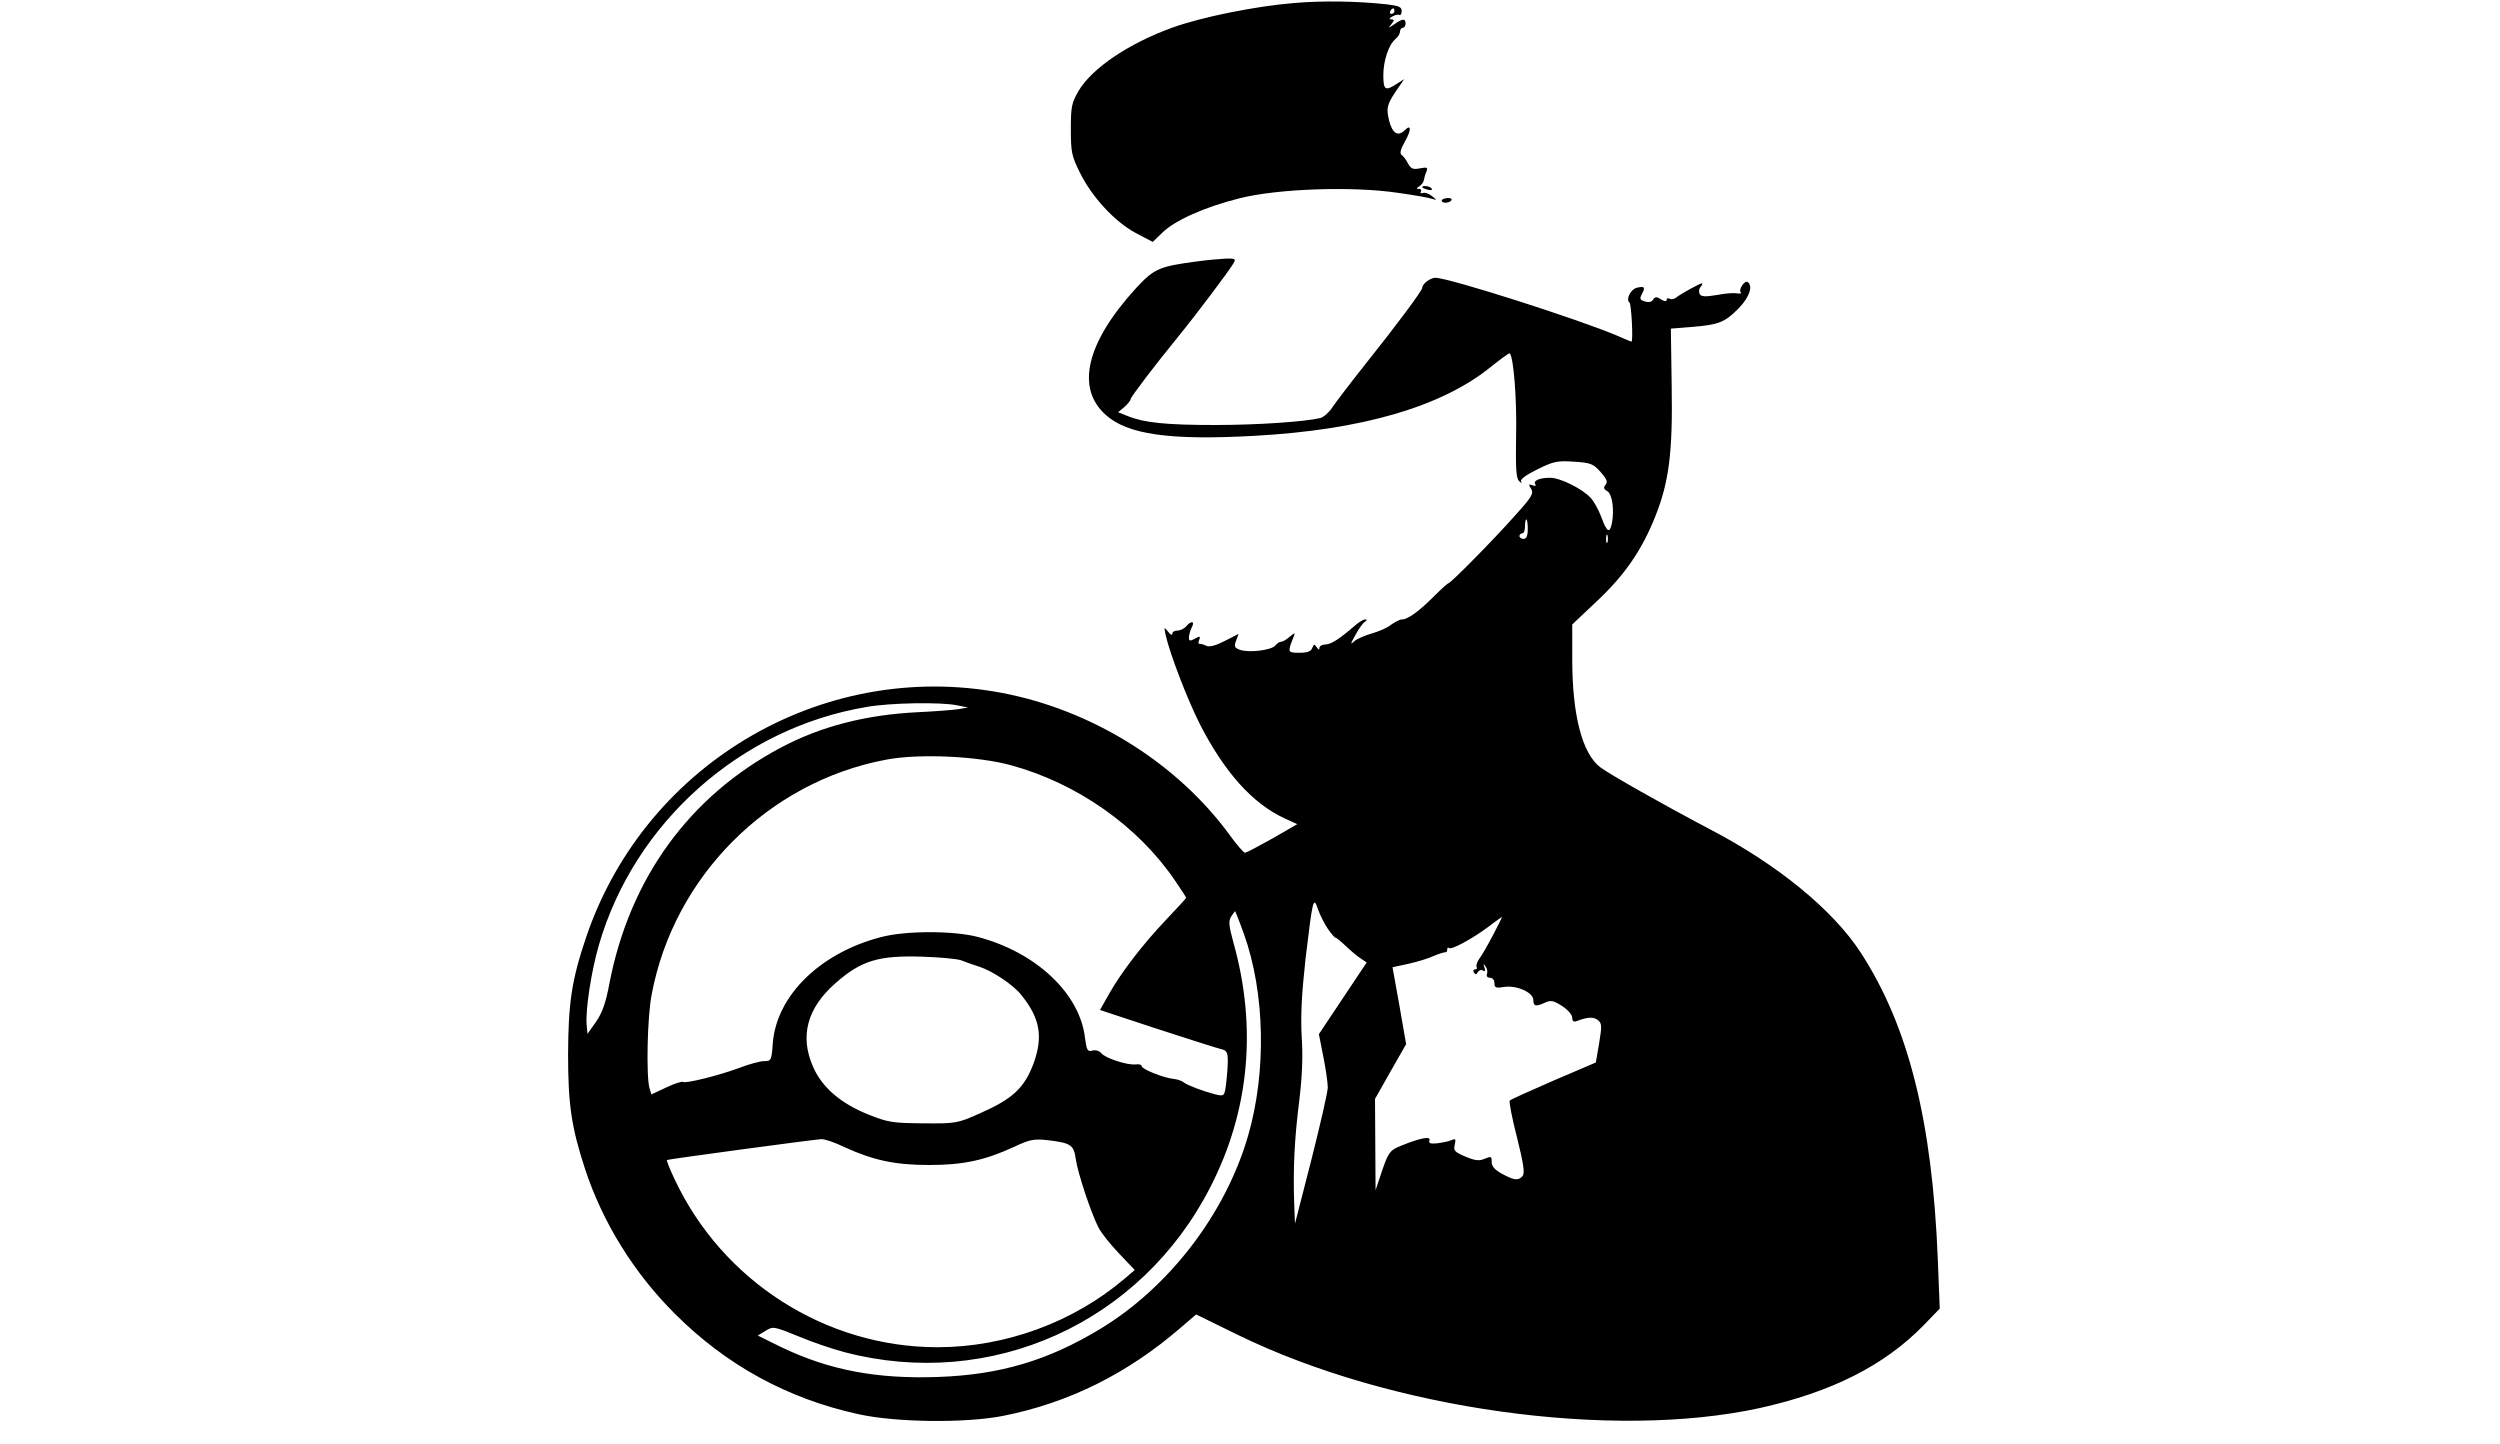 <?xml version="1.0" standalone="no"?>
<!DOCTYPE svg PUBLIC "-//W3C//DTD SVG 20010904//EN"
 "http://www.w3.org/TR/2001/REC-SVG-20010904/DTD/svg10.dtd">
<svg version="1.0" xmlns="http://www.w3.org/2000/svg"
 width="900pt" height="520pt" viewBox="0 0 900 520"
 preserveAspectRatio="xMidYMid meet">

<g transform="translate(0,520) scale(0.1,-0.1)"
fill="#000000" stroke="none">
<path d="M4658 5189 c-138 -11 -335 -51 -439 -89 -157 -57 -288 -146 -336
-227 -25 -43 -28 -57 -28 -138 0 -82 3 -97 32 -155 43 -89 127 -179 202 -219
l61 -32 33 32 c43 44 154 94 279 125 137 35 407 44 569 20 58 -8 115 -18 125
-22 18 -5 18 -5 -1 10 -11 9 -25 14 -33 11 -7 -2 -10 0 -7 5 3 6 0 10 -7 10
-10 0 -10 2 1 9 8 5 16 15 17 23 1 7 5 21 9 30 6 15 3 17 -23 12 -25 -5 -32
-2 -43 17 -6 13 -17 27 -23 31 -8 5 -4 21 12 49 23 40 23 64 0 41 -25 -25 -45
-13 -57 33 -12 48 -8 61 37 125 l17 25 -27 -17 c-41 -27 -48 -22 -48 31 0 52
19 110 44 131 9 7 16 19 16 26 0 8 5 14 10 14 6 0 10 7 10 15 0 19 -10 19 -40
-2 -24 -16 -24 -16 -11 0 11 14 11 17 0 17 -10 1 -8 4 4 11 9 5 21 8 25 5 4
-2 8 4 8 14 0 15 -10 19 -51 24 -107 12 -234 14 -337 5z m362 -29 c0 -5 -5
-10 -11 -10 -5 0 -7 5 -4 10 3 6 8 10 11 10 2 0 4 -4 4 -10z"/>
<path d="M5120 4526 c0 -2 9 -6 20 -9 11 -3 18 -1 14 4 -5 9 -34 13 -34 5z"/>
<path d="M5190 4478 c0 -11 28 -10 35 1 3 6 -4 9 -15 8 -11 -1 -20 -5 -20 -9z"/>
<path d="M4310 4259 c-137 -18 -155 -26 -220 -96 -179 -196 -218 -359 -110
-456 78 -71 230 -93 535 -76 388 21 676 105 853 249 35 28 65 50 67 48 14 -13
26 -167 23 -295 -2 -120 0 -155 11 -165 8 -8 11 -8 7 -1 -4 7 17 23 58 43 58
29 72 32 132 28 60 -4 69 -7 96 -37 22 -25 27 -36 18 -46 -8 -10 -7 -16 6 -23
18 -10 26 -66 17 -115 -8 -39 -18 -34 -38 21 -10 26 -27 58 -39 70 -29 32
-109 72 -145 72 -39 0 -62 -10 -54 -23 4 -6 0 -8 -10 -4 -14 5 -15 3 -5 -13
10 -16 3 -29 -58 -96 -76 -86 -232 -244 -240 -244 -3 0 -26 -21 -53 -48 -53
-53 -93 -82 -114 -82 -8 0 -25 -9 -39 -19 -13 -11 -44 -24 -68 -31 -25 -7 -53
-19 -64 -28 -16 -15 -15 -11 4 23 12 22 27 43 34 47 8 5 8 8 0 8 -6 0 -22 -10
-35 -21 -55 -48 -87 -69 -107 -69 -12 0 -22 -6 -22 -12 0 -9 -3 -8 -10 2 -8
12 -10 12 -16 -3 -4 -12 -18 -17 -46 -17 -43 0 -43 2 -22 55 7 19 7 19 -13 3
-11 -10 -24 -18 -30 -18 -6 0 -16 -6 -22 -14 -14 -17 -97 -27 -128 -15 -19 7
-21 12 -13 33 l9 24 -49 -25 c-33 -17 -55 -23 -67 -18 -10 5 -21 8 -25 7 -4
-1 -5 5 -1 14 5 14 3 15 -15 5 -18 -10 -22 -9 -22 4 0 9 5 25 10 36 13 23 -2
26 -20 4 -7 -8 -21 -15 -31 -15 -11 0 -19 -5 -19 -12 0 -6 -7 -3 -15 8 -14 18
-15 17 -9 -11 16 -71 80 -237 125 -325 88 -171 188 -282 301 -335 l48 -22 -90
-52 c-50 -28 -94 -51 -98 -51 -5 0 -30 29 -56 65 -183 250 -474 436 -787 504
-653 141 -1313 -236 -1529 -873 -52 -154 -64 -235 -65 -421 0 -181 12 -263 61
-413 63 -192 176 -375 324 -522 184 -184 404 -305 660 -361 135 -30 386 -33
522 -6 236 47 447 152 638 317 l56 48 151 -74 c549 -268 1347 -379 1878 -263
257 57 447 152 589 297 l59 61 -7 178 c-20 499 -106 839 -277 1103 -100 154
-300 318 -544 445 -169 89 -356 195 -393 222 -66 49 -102 188 -102 390 l0 125
90 85 c99 93 161 183 209 304 49 123 63 228 59 468 l-3 208 76 6 c96 8 118 16
168 67 39 40 53 81 32 95 -11 6 -34 -29 -24 -38 3 -4 -3 -5 -14 -3 -10 2 -43
0 -72 -6 -42 -7 -56 -6 -62 3 -4 8 -3 19 3 26 6 7 8 13 5 13 -8 0 -78 -39 -94
-52 -7 -5 -17 -7 -23 -3 -5 3 -10 1 -10 -4 0 -7 -7 -7 -20 1 -17 11 -22 10
-29 -1 -5 -8 -16 -11 -30 -6 -18 5 -19 10 -10 27 13 24 9 29 -19 22 -22 -6
-40 -42 -26 -53 7 -5 14 -141 7 -141 -1 0 -23 9 -50 21 -141 60 -607 209 -656
209 -18 0 -47 -22 -47 -36 0 -10 -89 -130 -204 -274 -54 -68 -108 -139 -120
-157 -11 -17 -31 -35 -43 -38 -55 -13 -223 -25 -378 -25 -176 0 -256 8 -315
32 l-35 14 23 19 c12 11 22 23 22 28 0 7 88 123 173 227 63 77 184 238 198
263 9 15 5 17 -28 16 -21 -1 -67 -5 -103 -10z m1190 -964 c0 -24 -5 -35 -15
-35 -8 0 -15 5 -15 10 0 6 5 10 10 10 6 0 10 11 10 25 0 14 2 25 5 25 3 0 5
-16 5 -35z m287 -47 c-3 -7 -5 -2 -5 12 0 14 2 19 5 13 2 -7 2 -19 0 -25z
m-2342 -587 l40 -8 -35 -6 c-19 -3 -85 -8 -147 -11 -185 -9 -349 -51 -493
-128 -328 -174 -543 -470 -616 -848 -13 -70 -26 -106 -48 -138 l-31 -44 -3 32
c-5 51 16 192 44 288 128 441 510 781 964 857 85 15 265 18 325 6z m195 -216
c238 -65 457 -219 590 -415 22 -32 40 -60 40 -62 0 -2 -32 -37 -71 -78 -84
-88 -164 -192 -208 -271 l-31 -55 203 -67 c111 -36 214 -69 230 -73 23 -5 27
-11 27 -44 0 -20 -3 -57 -6 -82 -6 -45 -7 -45 -38 -38 -46 12 -99 32 -114 43
-7 6 -24 12 -38 13 -36 4 -114 35 -114 46 0 5 -10 8 -22 6 -31 -3 -110 23
-124 41 -6 8 -20 12 -31 9 -18 -5 -21 1 -27 45 -18 160 -176 309 -386 364 -87
23 -262 23 -350 -1 -218 -57 -374 -210 -388 -381 -4 -62 -6 -65 -31 -65 -14 0
-55 -11 -91 -25 -73 -27 -190 -56 -201 -50 -4 3 -31 -6 -61 -20 l-53 -25 -7
23 c-12 44 -8 255 8 337 80 425 419 765 843 845 119 23 331 13 451 -20z m1141
-590 c13 -18 25 -32 27 -31 1 2 17 -11 35 -28 18 -17 42 -38 55 -46 l22 -15
-86 -129 -86 -129 16 -81 c9 -45 16 -94 16 -111 0 -16 -27 -133 -59 -260 l-59
-230 -3 75 c-4 126 1 229 18 365 11 89 14 163 9 234 -4 76 0 152 14 280 26
216 28 227 45 177 7 -20 23 -52 36 -71z m-303 -17 c76 -211 82 -497 15 -727
-81 -280 -284 -545 -532 -695 -188 -114 -361 -165 -582 -173 -223 -8 -393 24
-568 108 l-83 41 28 17 c27 17 30 16 119 -20 49 -21 124 -46 166 -57 527 -138
1066 105 1316 594 141 274 169 576 83 882 -16 59 -18 76 -8 92 7 11 14 20 14
20 1 0 16 -37 32 -82z m897 -4 c-19 -36 -41 -75 -50 -86 -8 -12 -12 -25 -9
-30 3 -4 0 -8 -6 -8 -6 0 -8 -5 -4 -11 5 -8 9 -8 14 1 4 7 13 10 19 6 7 -5 9
-1 5 11 -5 14 -4 15 4 4 6 -8 8 -20 5 -28 -3 -7 2 -13 11 -13 9 0 16 -8 16
-19 0 -17 5 -19 35 -14 45 7 105 -20 105 -47 0 -23 9 -25 43 -9 20 9 30 7 61
-13 20 -13 36 -31 36 -42 0 -12 5 -16 16 -12 39 15 60 16 76 4 15 -12 15 -21
5 -83 l-12 -70 -152 -65 c-83 -36 -154 -68 -158 -72 -3 -3 8 -63 26 -132 24
-97 29 -129 20 -140 -15 -17 -29 -16 -75 9 -25 14 -36 26 -36 42 0 20 -2 21
-24 12 -20 -9 -34 -8 -70 7 -40 17 -44 22 -39 43 5 21 3 23 -13 16 -10 -4 -33
-9 -51 -11 -24 -2 -31 0 -27 11 6 16 -35 8 -103 -20 -39 -16 -44 -22 -67 -88
l-24 -72 -1 164 -1 165 56 99 56 98 -24 138 -25 139 56 12 c31 7 72 19 91 28
19 8 38 14 43 14 4 -1 7 3 7 10 0 6 3 9 6 5 8 -8 86 34 144 78 25 19 46 34 47
34 2 1 -13 -29 -32 -65z m-1915 -91 c14 -6 43 -16 65 -23 47 -15 121 -64 150
-100 69 -84 81 -151 46 -248 -33 -88 -74 -127 -191 -179 -83 -37 -87 -38 -205
-37 -110 1 -127 3 -197 31 -101 40 -170 99 -202 175 -47 109 -20 209 81 298
93 82 155 101 313 96 63 -2 126 -8 140 -13z m-419 -673 c103 -47 181 -64 304
-64 123 0 201 17 305 65 58 27 71 30 125 24 81 -10 91 -17 98 -69 7 -49 55
-194 82 -246 10 -19 43 -61 74 -93 l56 -59 -35 -30 c-185 -158 -431 -248 -675
-248 -403 0 -775 238 -947 606 -17 36 -29 66 -27 68 5 3 523 73 555 75 12 1
50 -12 85 -29z"/>
</g>
</svg>
